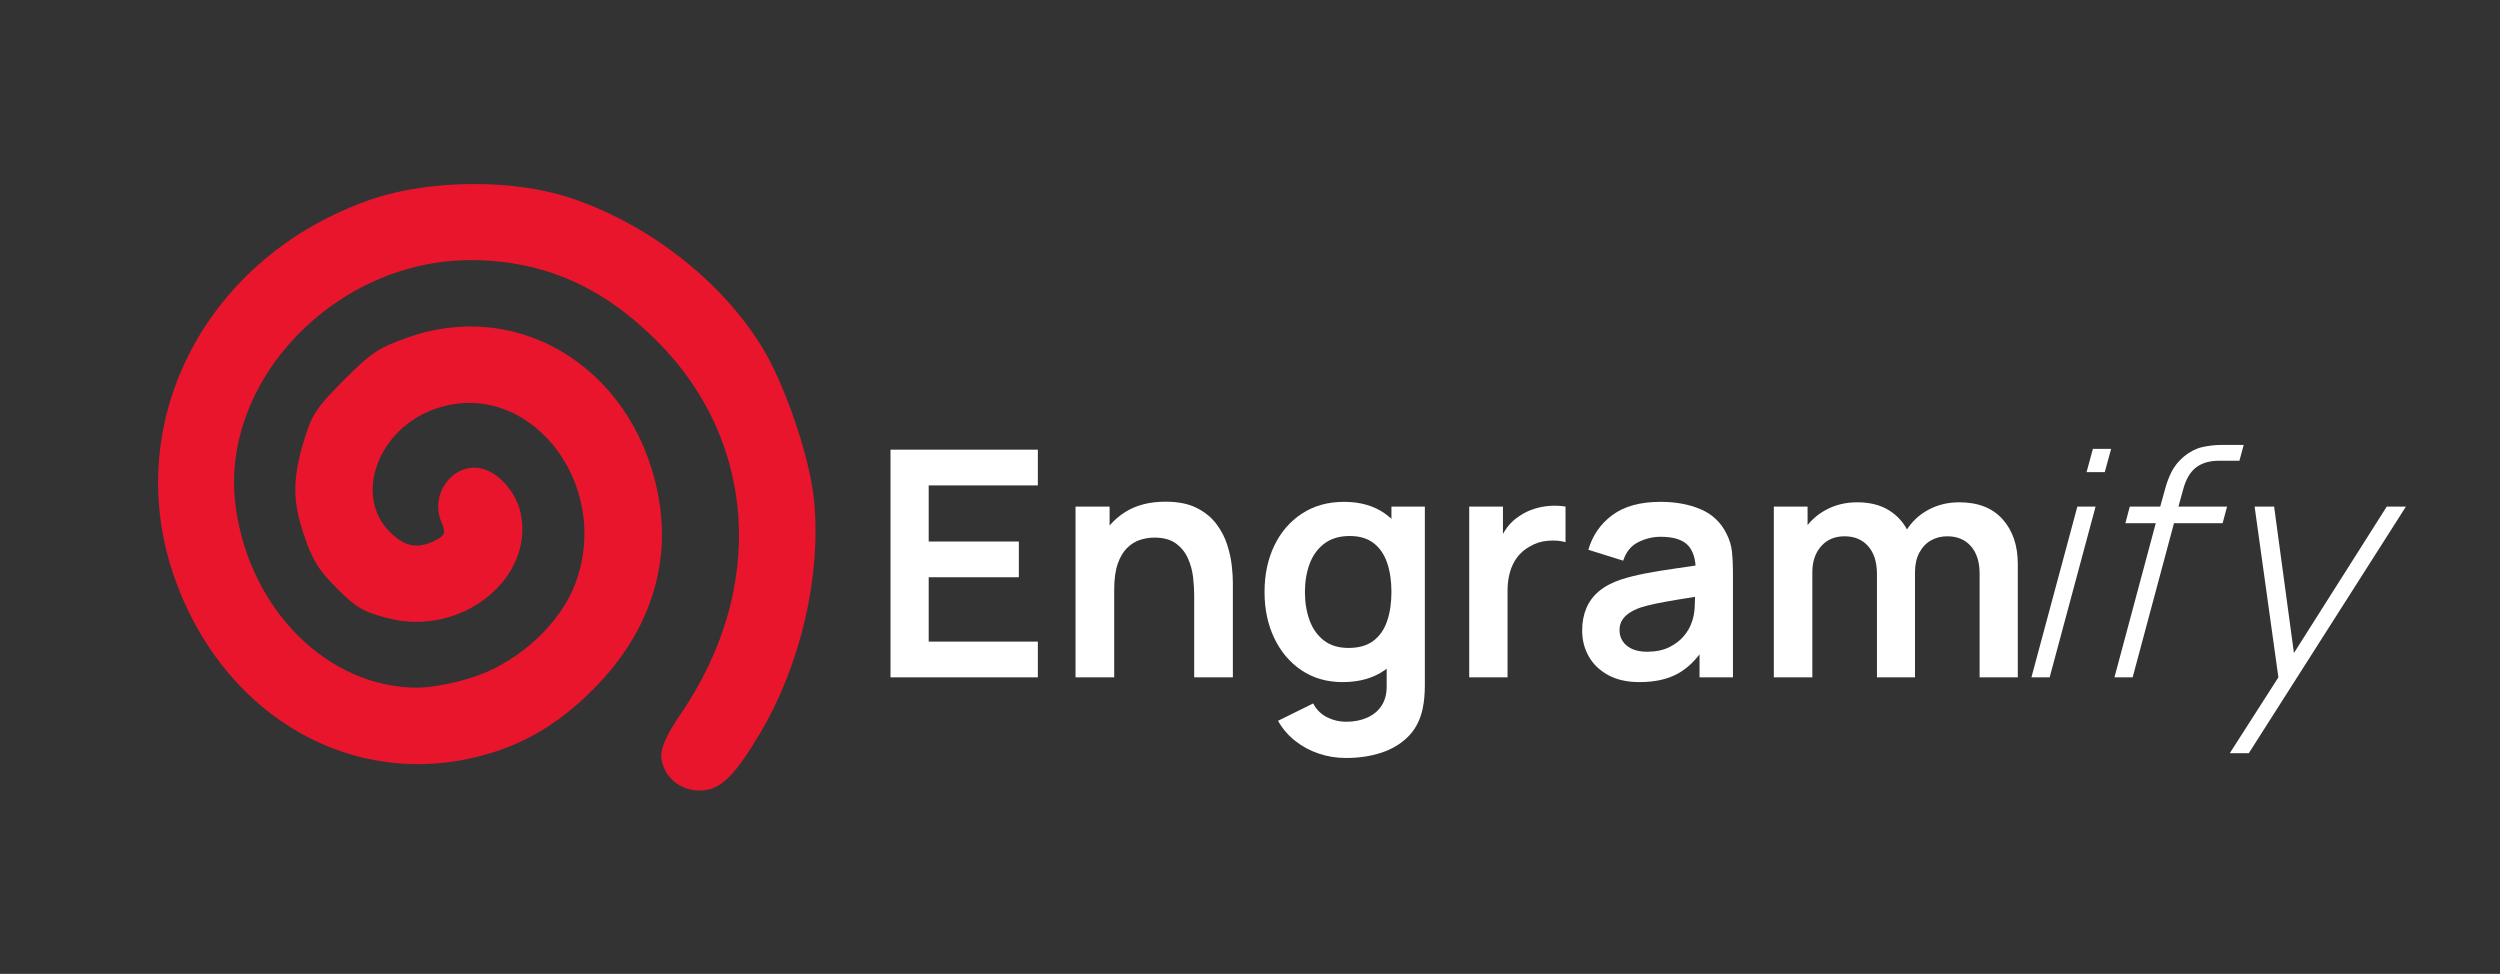 <svg xmlns="http://www.w3.org/2000/svg" xmlns:xlink="http://www.w3.org/1999/xlink" width="1109" zoomAndPan="magnify" viewBox="0 0 831.75 324" height="432" preserveAspectRatio="xMidYMid meet" version="1.0"><rect x="0" y="0" width="831.75" height="324" fill="#333333" stroke="none"/><defs><clipPath id="0b4c7ac0bd"><path d="M 52.367 61 L 271.625 61 L 271.625 263.133 L 52.367 263.133 Z M 52.367 61 " clip-rule="nonzero"/></clipPath><clipPath id="b87123808e"><path d="M 347.555 171.926 L 165.512 353.969 L -16.535 171.926 L 165.512 -10.121 Z M 347.555 171.926 " clip-rule="nonzero"/></clipPath><clipPath id="af6dee86ce"><path d="M 347.555 171.926 L 165.512 353.969 L -16.535 171.926 L 165.512 -10.121 Z M 347.555 171.926 " clip-rule="nonzero"/></clipPath></defs><g clip-path="url(#0b4c7ac0bd)"><g clip-path="url(#b87123808e)"><g clip-path="url(#af6dee86ce)"><path fill="#e9152d" d="M 253.113 243.523 C 266.414 220.984 273.215 191.59 270.863 166.73 C 269.496 152.219 261.133 127.688 253.23 114.988 C 239.574 93.055 215.57 74.465 189.781 65.848 C 170.824 59.52 142.859 59.707 123.648 66.297 C 69.051 85.023 40.219 139.582 57.684 191.121 C 72.891 235.992 113.805 261.488 156.051 252.414 C 172.062 248.973 184.664 241.973 197.105 229.598 C 215.035 211.766 222.863 190.043 219.453 167.602 C 212.863 124.223 174.062 98.656 135.559 112.324 C 125.852 115.77 123.516 117.328 114.422 126.441 C 105.535 135.348 103.836 137.852 101.441 145.551 C 97.305 158.863 97.215 166.254 101.059 177.773 C 103.891 186.266 105.941 189.613 112.086 195.754 C 118.574 202.242 121.012 203.648 129.5 205.777 C 153.391 211.773 177.52 192.695 173.316 171.129 C 171.879 163.746 165.746 156.848 159.676 155.777 C 150.371 154.137 142.844 164.766 146.91 173.816 C 148.328 176.98 148.02 178.117 145.344 179.543 C 139.207 182.812 134.812 182.09 129.676 176.953 C 117.559 164.836 125.797 142.617 144.863 135.992 C 175.684 125.277 203.992 160.766 191.359 194.281 C 186.484 207.223 173.371 219.535 158.879 224.789 C 152.809 226.988 143.824 228.789 138.914 228.789 C 109.188 228.789 83.23 203.086 78.453 168.926 C 72.578 126.902 111.809 86.02 157.504 86.543 C 181.066 86.812 200.5 95.383 218.594 113.473 C 251.809 146.688 254.953 195.754 226.543 237.426 C 221.754 244.453 219.75 248.918 220.027 251.953 C 220.605 258.25 226.059 263.008 232.691 263.008 C 239.566 263.008 244.246 258.543 253.113 243.523 " fill-opacity="1" fill-rule="evenodd"/></g></g></g><path fill="#ffffff" d="M 296.273 225.352 L 296.273 149.605 L 345.293 149.605 L 345.293 161.496 L 308.977 161.496 L 308.977 180.168 L 338.969 180.168 L 338.969 192.051 L 308.977 192.051 L 308.977 213.461 L 345.293 213.461 L 345.293 225.352 Z M 296.273 225.352 " fill-opacity="1" fill-rule="nonzero"/><path fill="#ffffff" d="M 397.309 225.352 L 397.309 197.996 C 397.309 196.207 397.184 194.23 396.941 192.059 C 396.695 189.887 396.125 187.793 395.23 185.773 C 394.336 183.754 392.996 182.098 391.219 180.805 C 389.445 179.508 387.047 178.855 384.023 178.855 C 382.41 178.855 380.812 179.121 379.23 179.641 C 377.648 180.168 376.215 181.07 374.934 182.352 C 373.652 183.633 372.625 185.387 371.852 187.617 C 371.082 189.84 370.695 192.688 370.695 196.156 L 363.152 192.945 C 363.152 188.105 364.094 183.723 365.977 179.793 C 367.855 175.867 370.625 172.738 374.277 170.406 C 377.934 168.078 382.43 166.91 387.77 166.91 C 391.984 166.91 395.465 167.617 398.203 169.023 C 400.945 170.422 403.121 172.211 404.734 174.387 C 406.352 176.555 407.547 178.867 408.316 181.324 C 409.094 183.781 409.594 186.105 409.824 188.297 C 410.055 190.484 410.172 192.262 410.172 193.633 L 410.172 225.352 Z M 357.832 225.352 L 357.832 168.539 L 369.164 168.539 L 369.164 186.16 L 370.695 186.16 L 370.695 225.352 Z M 357.832 225.352 " fill-opacity="1" fill-rule="nonzero"/><path fill="#ffffff" d="M 447.801 252.18 C 444.641 252.18 441.609 251.688 438.707 250.707 C 435.809 249.723 433.199 248.309 430.879 246.469 C 428.559 244.633 426.664 242.414 425.191 239.816 L 436.891 234.031 C 437.98 236.102 439.52 237.633 441.504 238.629 C 443.484 239.629 445.602 240.129 447.852 240.129 C 450.488 240.129 452.836 239.664 454.91 238.734 C 456.988 237.809 458.598 236.445 459.738 234.641 C 460.879 232.836 461.414 230.578 461.344 227.875 L 461.344 211.727 L 462.93 211.727 L 462.93 168.539 L 474.047 168.539 L 474.047 228.086 C 474.047 229.523 473.98 230.898 473.855 232.219 C 473.734 233.535 473.535 234.82 473.258 236.082 C 472.414 239.762 470.797 242.789 468.41 245.152 C 466.02 247.52 463.059 249.281 459.523 250.438 C 455.996 251.602 452.086 252.18 447.801 252.18 Z M 446.699 226.934 C 441.461 226.934 436.891 225.621 432.992 222.992 C 429.09 220.359 426.07 216.777 423.926 212.254 C 421.781 207.73 420.711 202.633 420.711 196.949 C 420.711 191.199 421.789 186.07 423.945 181.566 C 426.105 177.055 429.172 173.492 433.145 170.883 C 437.113 168.27 441.789 166.965 447.164 166.965 C 452.578 166.965 457.121 168.27 460.789 170.883 C 464.461 173.492 467.246 177.062 469.145 181.59 C 471.043 186.113 471.992 191.234 471.992 196.949 C 471.992 202.594 471.043 207.688 469.145 212.227 C 467.246 216.77 464.414 220.359 460.652 222.992 C 456.895 225.621 452.246 226.934 446.699 226.934 Z M 448.641 215.57 C 452.051 215.57 454.801 214.793 456.891 213.23 C 458.98 211.668 460.512 209.484 461.477 206.676 C 462.445 203.871 462.93 200.629 462.93 196.949 C 462.93 193.23 462.445 189.977 461.477 187.188 C 460.512 184.398 459.008 182.227 456.973 180.672 C 454.934 179.109 452.297 178.328 449.062 178.328 C 445.66 178.328 442.848 179.164 440.633 180.832 C 438.418 182.496 436.781 184.738 435.723 187.562 C 434.672 190.383 434.148 193.512 434.148 196.949 C 434.148 200.418 434.664 203.566 435.699 206.391 C 436.738 209.211 438.328 211.445 440.473 213.094 C 442.613 214.746 445.34 215.57 448.641 215.57 Z M 448.641 215.57 " fill-opacity="1" fill-rule="nonzero"/><path fill="#ffffff" d="M 488.805 225.352 L 488.805 168.539 L 500.031 168.539 L 500.031 182.379 L 498.66 180.59 C 499.363 178.695 500.301 176.969 501.48 175.406 C 502.656 173.844 504.07 172.559 505.727 171.543 C 507.129 170.594 508.684 169.852 510.383 169.309 C 512.09 168.762 513.844 168.426 515.633 168.305 C 517.426 168.18 519.164 168.258 520.848 168.539 L 520.848 180.375 C 519.164 179.887 517.223 179.73 515.023 179.91 C 512.824 180.086 510.852 180.695 509.094 181.742 C 507.34 182.691 505.906 183.902 504.793 185.371 C 503.688 186.848 502.875 188.52 502.348 190.398 C 501.824 192.273 501.562 194.301 501.562 196.477 L 501.562 225.352 Z M 488.805 225.352 " fill-opacity="1" fill-rule="nonzero"/><path fill="#ffffff" d="M 545.465 226.934 C 541.348 226.934 537.867 226.152 535.02 224.594 C 532.176 223.031 530.023 220.953 528.57 218.359 C 527.113 215.766 526.383 212.902 526.383 209.777 C 526.383 207.043 526.84 204.582 527.754 202.395 C 528.668 200.203 530.07 198.309 531.965 196.707 C 533.863 195.113 536.324 193.809 539.348 192.793 C 541.633 192.055 544.312 191.387 547.379 190.789 C 550.457 190.195 553.793 189.645 557.395 189.137 C 561 188.633 564.773 188.078 568.707 187.484 L 564.176 190.059 C 564.207 186.129 563.324 183.234 561.535 181.375 C 559.742 179.516 556.719 178.586 552.469 178.586 C 549.906 178.586 547.43 179.184 545.043 180.375 C 542.652 181.57 540.984 183.621 540.035 186.535 L 528.434 182.906 C 529.844 178.102 532.523 174.246 536.469 171.336 C 540.422 168.422 545.754 166.965 552.469 166.965 C 557.531 166.965 561.984 167.793 565.832 169.441 C 569.68 171.086 572.535 173.785 574.398 177.531 C 575.418 179.535 576.031 181.582 576.242 183.664 C 576.449 185.754 576.555 188.023 576.555 190.477 L 576.555 225.352 L 565.438 225.352 L 565.438 213.043 L 567.285 215.043 C 564.715 219.145 561.719 222.152 558.293 224.066 C 554.871 225.977 550.594 226.934 545.465 226.934 Z M 547.988 216.832 C 550.875 216.832 553.332 216.328 555.371 215.312 C 557.406 214.293 559.031 213.047 560.242 211.574 C 561.457 210.098 562.273 208.711 562.699 207.418 C 563.367 205.805 563.742 203.953 563.828 201.867 C 563.918 199.781 563.961 198.09 563.961 196.789 L 567.859 197.941 C 564.027 198.539 560.746 199.066 558.004 199.523 C 555.262 199.977 552.906 200.406 550.938 200.812 C 548.973 201.219 547.234 201.664 545.723 202.152 C 544.246 202.68 543 203.293 541.98 203.996 C 540.961 204.699 540.18 205.504 539.633 206.418 C 539.09 207.328 538.816 208.398 538.816 209.625 C 538.816 211.027 539.168 212.266 539.875 213.336 C 540.578 214.406 541.605 215.254 542.957 215.887 C 544.312 216.516 545.988 216.832 547.988 216.832 Z M 547.988 216.832 " fill-opacity="1" fill-rule="nonzero"/><path fill="#ffffff" d="M 658.617 225.352 L 658.617 190.844 C 658.617 186.953 657.648 183.91 655.715 181.715 C 653.785 179.523 651.168 178.426 647.867 178.426 C 645.832 178.426 644.004 178.891 642.387 179.82 C 640.766 180.75 639.484 182.117 638.535 183.926 C 637.59 185.73 637.121 187.879 637.121 190.371 L 631.477 187.055 C 631.441 183.125 632.328 179.664 634.137 176.664 C 635.945 173.668 638.395 171.328 641.492 169.648 C 644.582 167.961 648.023 167.117 651.82 167.117 C 658.113 167.117 662.934 169.004 666.285 172.777 C 669.641 176.543 671.32 181.496 671.32 187.633 L 671.32 225.352 Z M 590.156 225.352 L 590.156 168.539 L 601.379 168.539 L 601.379 186.16 L 602.965 186.16 L 602.965 225.352 Z M 624.461 225.352 L 624.461 191.004 C 624.461 187.043 623.496 183.957 621.559 181.742 C 619.629 179.531 616.996 178.426 613.66 178.426 C 610.43 178.426 607.836 179.531 605.883 181.742 C 603.938 183.957 602.965 186.828 602.965 190.371 L 597.266 186.578 C 597.266 182.902 598.18 179.594 600.008 176.648 C 601.836 173.699 604.305 171.371 607.414 169.676 C 610.527 167.973 614.012 167.117 617.879 167.117 C 622.129 167.117 625.684 168.02 628.547 169.828 C 631.414 171.633 633.555 174.09 634.977 177.191 C 636.406 180.301 637.121 183.797 637.121 187.688 L 637.121 225.352 Z M 624.461 225.352 " fill-opacity="1" fill-rule="nonzero"/><path fill="#ffffff" d="M 694.199 157.078 L 696.305 149.344 L 702.371 149.344 L 700.254 157.078 Z M 675.855 225.352 L 691.137 168.539 L 697.199 168.539 L 681.918 225.352 Z M 675.855 225.352 " fill-opacity="1" fill-rule="nonzero"/><path fill="#ffffff" d="M 738.258 153.289 C 735.098 153.289 732.543 154.043 730.59 155.551 C 728.637 157.059 727.203 159.547 726.289 163.016 L 724.766 168.539 L 740.945 168.539 L 739.465 174.062 L 723.289 174.062 L 709.531 225.352 L 703.477 225.352 L 717.227 174.062 L 707.113 174.062 L 708.582 168.539 L 718.703 168.539 L 720.18 163.23 C 720.742 161.02 721.488 158.969 722.422 157.078 C 723.352 155.184 724.75 153.445 726.613 151.867 C 728.539 150.289 730.551 149.254 732.641 148.766 C 734.738 148.277 736.906 148.031 739.152 148.031 L 746.48 148.031 L 745.055 153.289 Z M 738.258 153.289 " fill-opacity="1" fill-rule="nonzero"/><path fill="#ffffff" d="M 794.074 168.539 L 800.453 168.539 L 748.168 250.598 L 741.844 250.598 L 758.02 225.352 L 750.109 168.539 L 756.598 168.539 L 763.191 217.254 Z M 794.074 168.539 " fill-opacity="1" fill-rule="nonzero"/></svg>
